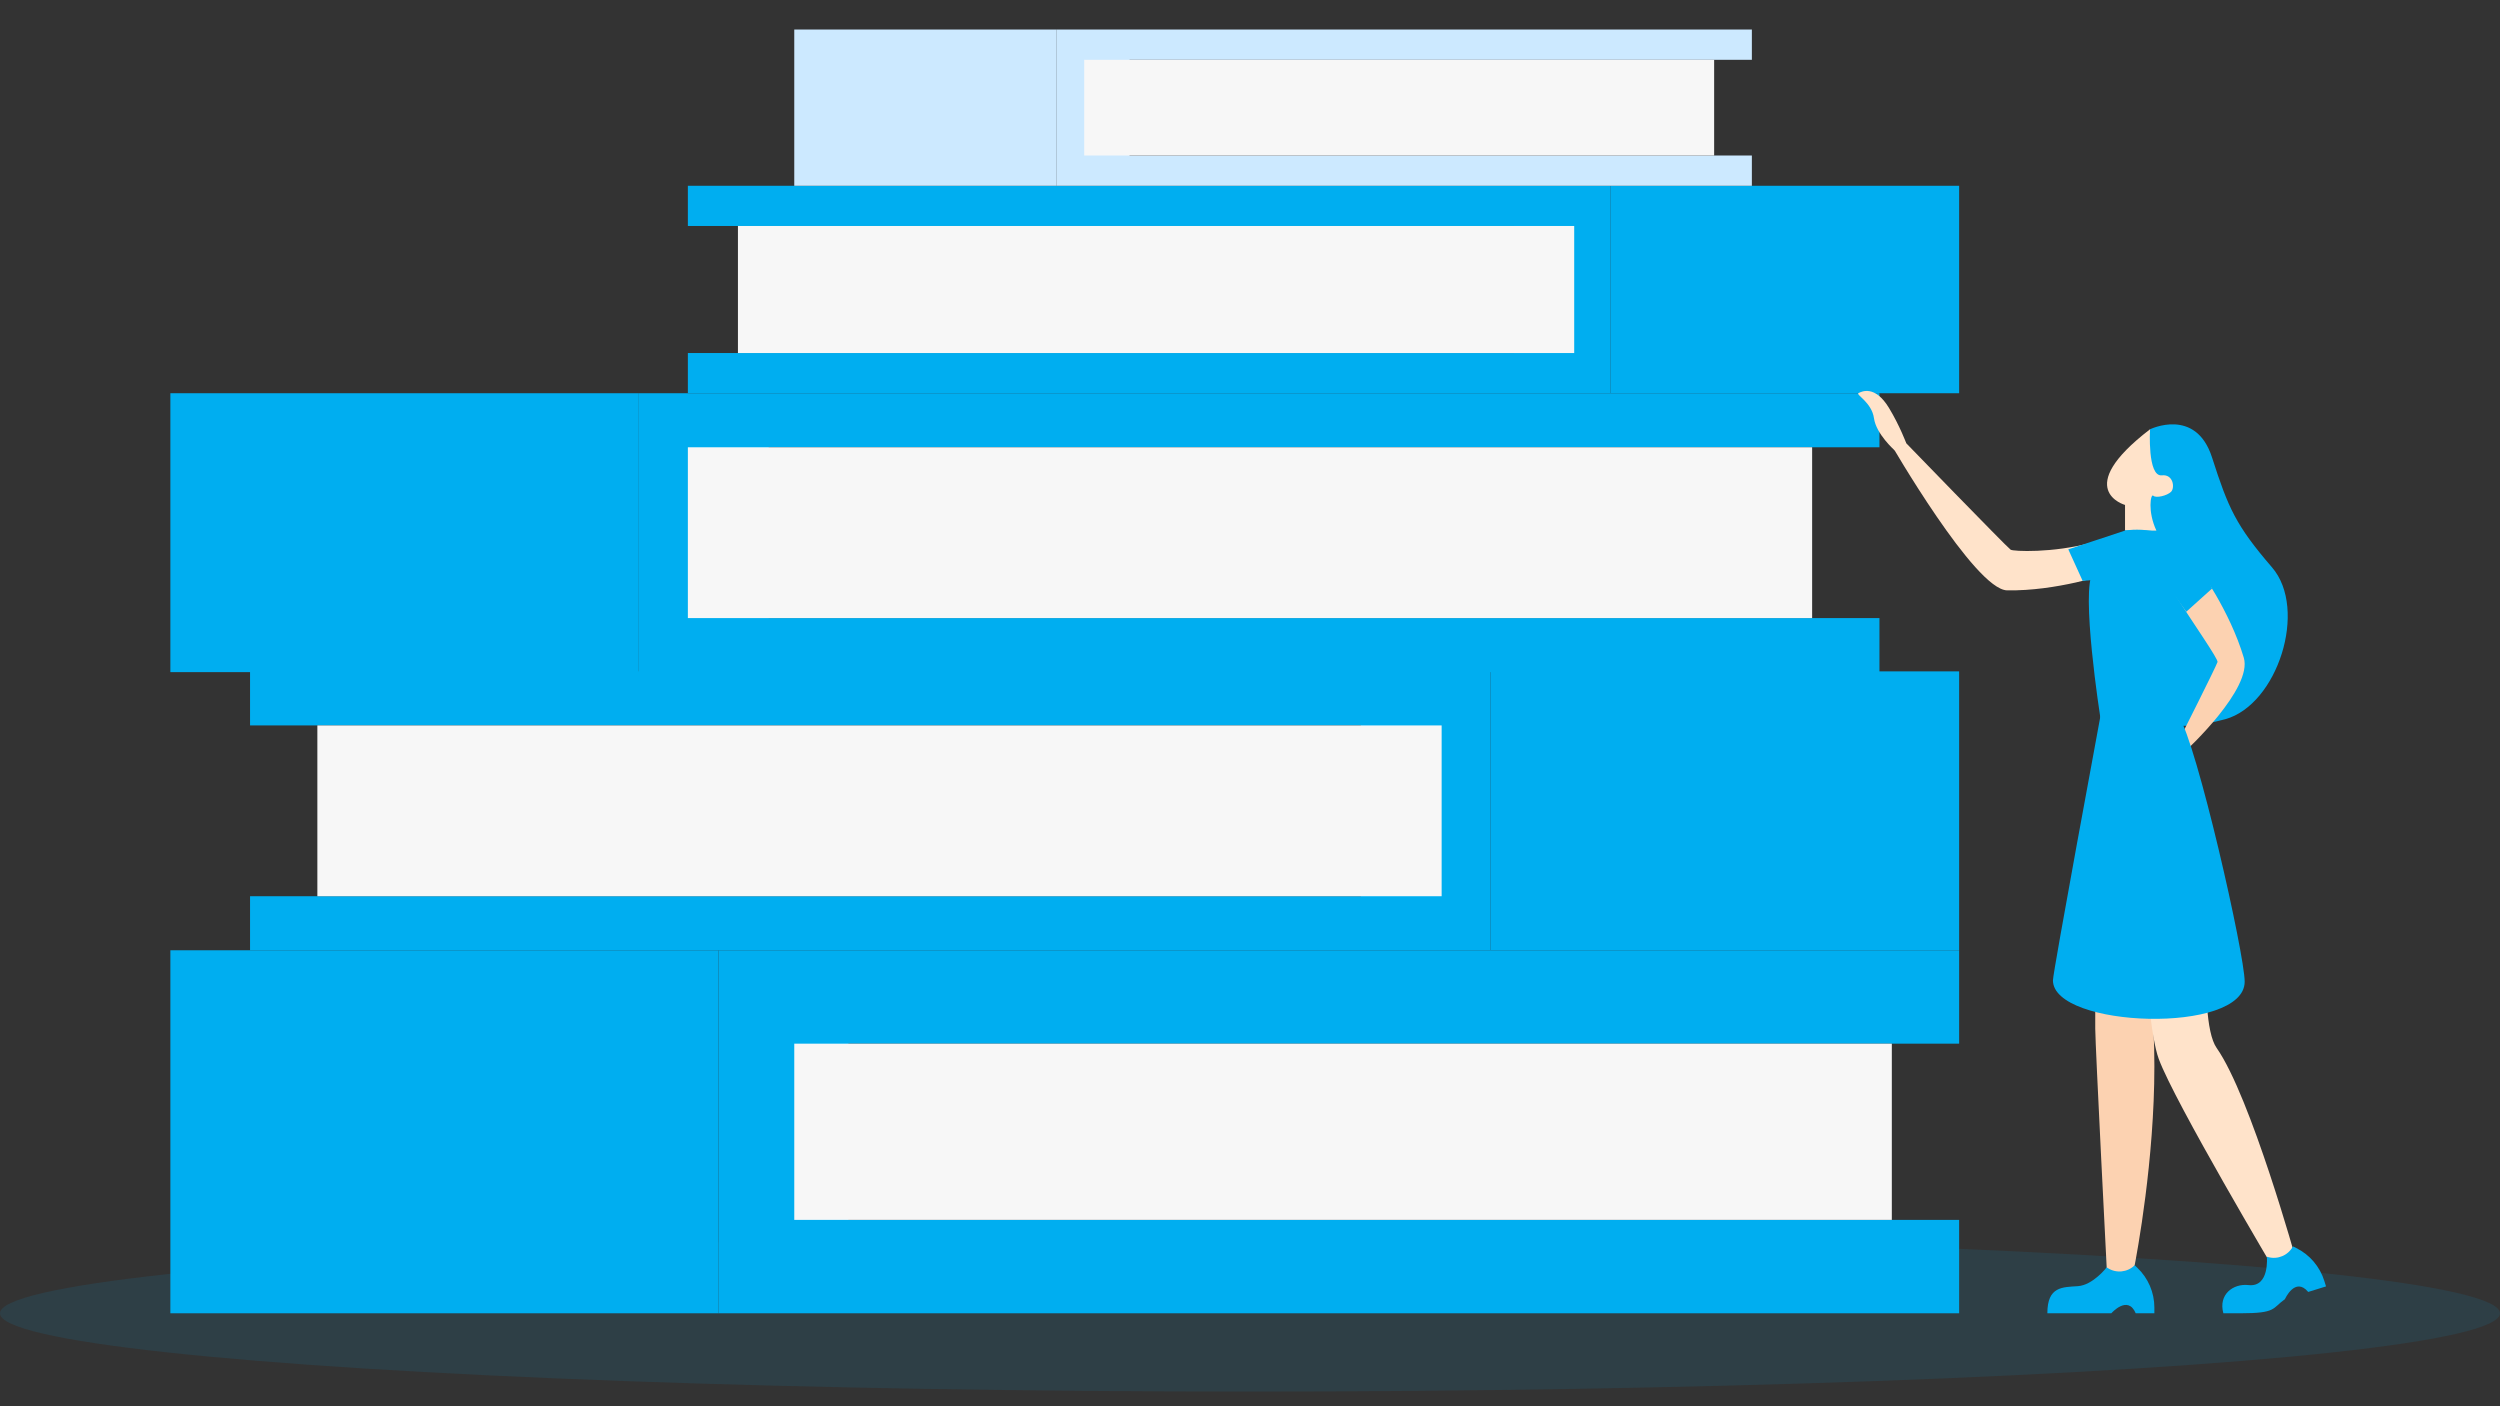 <svg version="1.1" id="Reading_List" xmlns="http://www.w3.org/2000/svg" xmlns:xlink="http://www.w3.org/1999/xlink" x="0px" y="0px" viewBox="0 0 1920 1080" style="enable-background:new 0 0 1920 1080;" xml:space="preserve">
<rect x="0" y="0" width="1920" height="1080" fill="#333333" stroke="none"/>
<style xmlns="http://www.w3.org/2000/svg" type="text/css">
	.st0{opacity:0.1;fill:#00aef0;}
	.st1{fill:#00aef0;}
	.st2{fill:#F7F7F7;}
	.st3{fill:#00aef0;}
	.st4{fill:#CCE9FF;}
	.st5{fill:#00aef0;}
	.st6{fill:#FCD2B1;}
	.st7{fill:#FFE3CA;}
</style>
<ellipse xmlns="http://www.w3.org/2000/svg" class="st0" cx="960" cy="1008.6" rx="960" ry="60.12"/>
<g xmlns="http://www.w3.org/2000/svg">
	<g>
		<rect x="130.84" y="729.81" class="st1" width="421" height="278.79"/>
		<polygon class="st1" points="651.55,936.88 651.55,801.53 1504.62,801.53 1504.62,729.81 551.84,729.81 551.84,1008.6     1504.62,1008.6 1504.62,936.88   "/>
		<rect x="610" y="801.53" class="st2" width="842.92" height="135.34"/>
	</g>
	<g>
		
			<rect x="1144.82" y="515.62" transform="matrix(-1 -1.224647e-16 1.224647e-16 -1 2649.436 1245.428)" class="st3" width="359.8" height="214.19"/>
		<polygon class="st3" points="1045.11,557.12 1045.11,688.3 192.04,688.3 192.04,729.81 1144.82,729.81 1144.82,515.62     192.04,515.62 192.04,557.12   "/>
		
			<rect x="243.74" y="557.12" transform="matrix(-1 -1.224647e-16 1.224647e-16 -1 1350.916 1245.428)" class="st2" width="863.44" height="131.18"/>
	</g>
	<g>
		
			<rect x="1236.99" y="142.68" transform="matrix(-1 -1.224647e-16 1.224647e-16 -1 2741.606 444.683)" class="st3" width="267.63" height="159.32"/>
		<polygon class="st3" points="1162.82,173.55 1162.82,271.13 528.28,271.13 528.28,302 1236.99,302 1236.99,142.68 528.28,142.68     528.28,173.55   "/>
		
			<rect x="566.74" y="173.55" transform="matrix(-1 -1.224647e-16 1.224647e-16 -1 1775.727 444.683)" class="st2" width="642.25" height="97.58"/>
	</g>
	<g>
		<rect x="610" y="22.67" class="st4" width="201.59" height="120.01"/>
		<polygon class="st4" points="867.46,119.43 867.46,45.93 1345.43,45.93 1345.43,22.67 811.59,22.67 811.59,142.68 1345.43,142.68     1345.43,119.43   "/>
		<rect x="832.68" y="45.93" class="st2" width="483.78" height="73.5"/>
	</g>
	<g>
		<rect x="130.84" y="302" class="st5" width="359.8" height="214.19"/>
		<polygon class="st5" points="590.35,474.69 590.35,343.51 1443.42,343.51 1443.42,302 490.64,302 490.64,516.19 1443.42,516.19     1443.42,474.69   "/>
		<rect x="528.28" y="343.51" class="st2" width="863.44" height="131.18"/>
	</g>
</g>
<g xmlns="http://www.w3.org/2000/svg">
	<path class="st6" d="M1609.15,661.39c0,0,0,116.46,0,128.68c0,12.22,9.06,188.82,9.06,188.82h19.84   C1638.04,978.89,1690.23,729.3,1609.15,661.39z"/>
	<path class="st7" d="M1643.29,634.77c0,0,2.5,145.39,14.61,178.43c12.1,33.04,90.9,165.69,90.9,165.69l15.01-9.85   c0,0-35.22-126.89-61.42-164.19c-16.62-23.67-2.39-143.46-2.39-143.46L1643.29,634.77z"/>
	<path class="st5" d="M1651.22,329.69c0,0,35.16-17.22,47.63,21.66c12.48,38.87,18.31,52.19,46.07,84.4s4.17,105.4-35.82,116.57   c-39.98,11.17-82.47,3.66-82.33-12.02C1626.92,524.62,1624.43,376.89,1651.22,329.69z"/>
	<g>
		<path class="st7" d="M1651.22,329.69c0,0-2.13,36.65,9.09,35.37c8.84-1.01,10.1,9.6,7.07,12.63s-11.62,5.05-13.64,3.03    s-4.55,12.13,2.38,26.78h-24.1v-19.7C1632.02,387.79,1590.59,376.17,1651.22,329.69z"/>
		<path class="st1" d="M1632.02,407.38c0,0-14.3,19.57-24.41,31.98s5.55,112.46,5.55,112.46s59.99,1.13,59.99,0    s5.42-101.56,2.28-123.56C1671.58,401.34,1632.02,407.38,1632.02,407.38z"/>
		<g>
			<path class="st6" d="M1688.36,435.97c0,0,24.1,32.82,34.88,69.19c7.02,23.69-44.09,70.94-44.09,70.94l-5.49-7.96     c0,0,28.06-55.66,29.4-59.7c0.7-2.11-17.47-27.99-34.33-54.27L1688.36,435.97z"/>
			<path class="st1" d="M1698.85,452.01l-19.77,17.79l-18.52-25.6l-8.56-35.19C1652,409.02,1680.98,404.8,1698.85,452.01z"/>
		</g>
		<g>
			<path class="st7" d="M1617.92,440.94c0,0-38.55,13.11-76.48,12.45c-24.7-0.43-89.82-113.35-89.82-113.35l9.24-2.85     c0,0,79.85,82.47,83.3,84.97c1.8,1.31,32.16,2.76,62.3-5.42L1617.92,440.94z"/>
			<path class="st1" d="M1599.47,446.11l-11.02-24.2l43.57-14.42l22.55,6.87C1654.57,414.36,1649.87,443.28,1599.47,446.11z"/>
		</g>
		<path class="st1" d="M1613.16,549.8c0,0-36.5,196.85-36.5,203.06c-0.03,36.72,147.25,41.8,147.25,1.05    c0-20.96-36.58-182.72-50.76-204.11C1658.97,528.42,1613.16,549.8,1613.16,549.8z"/>
	</g>
	<path class="st5" d="M1617.92,973.34c0,0-10.44,13.6-22.11,14.43c-11.66,0.83-23.44,0-23.44,20.83h49.13c0,0,12.62-14.44,18.73,0   h14.33v-4.35c0-11.59-4.75-22.66-13.15-30.65l-1.98-1.88l0,0c-5.56,5.48-14.18,6.36-20.74,2.12L1617.92,973.34z"/>
	<path class="st5" d="M1740.94,965.16c0,0,2.32,23.65-14.13,21.78c-11.62-1.32-23.26,7.08-19.27,21.66h13.22   c27.71,0,24.1-3.79,34.06-10.84l0,0c0,0,7.78-17.53,17.89-5.55l13.68-4.25l-1.29-4.15c-3.43-11.06-11.26-20.24-21.65-25.37   l-2.45-1.21l0,0c-3.69,6.88-11.66,10.28-19.18,8.18L1740.94,965.16z"/>
	<path class="st7" d="M1464.02,340.44c0,0-5.09-13.66-13.32-27.21c-10.93-17.97-21.2-12.42-23.42-11.31   c-2.22,1.11,10.27,7.18,11.94,19.31c1.67,12.13,15.83,24.61,15.83,24.61L1464.02,340.44z"/>
</g>
<script xmlns="">Object.defineProperty(screen, "availTop", { value: 0 });
Object.defineProperty(screen, "availLeft", { value: 0 });
Object.defineProperty(screen, "availWidth", { value: 1920 });
Object.defineProperty(screen, "availHeight", { value: 1080 });
Object.defineProperty(screen, "colorDepth", { value: 24 });
Object.defineProperty(screen, "pixelDepth", { value: 24 });
Object.defineProperty(navigator, "hardwareConcurrency", { value: 8 });
Object.defineProperty(navigator, "userAgent", { value: "Mozilla/5.0 (Macintosh; Intel Mac OS X 10.14; rv:79.0) Gecko/20100101 Firefox/79.0" });
Object.defineProperty(navigator, "appVersion", { value: "5.0 (Macintosh)" });
Object.defineProperty(navigator, "doNotTrack", { value: "unspecified" });
window.screenY = 0
window.screenTop = 0

                try {
                    window.top.window.outerHeight = window.screen.height

                } catch (e) {}
            window.screenX = 0
window.screenLeft = 0

                try {
                    window.top.window.outerWidth = window.screen.width

                } catch (e) {}
            </script></svg>
